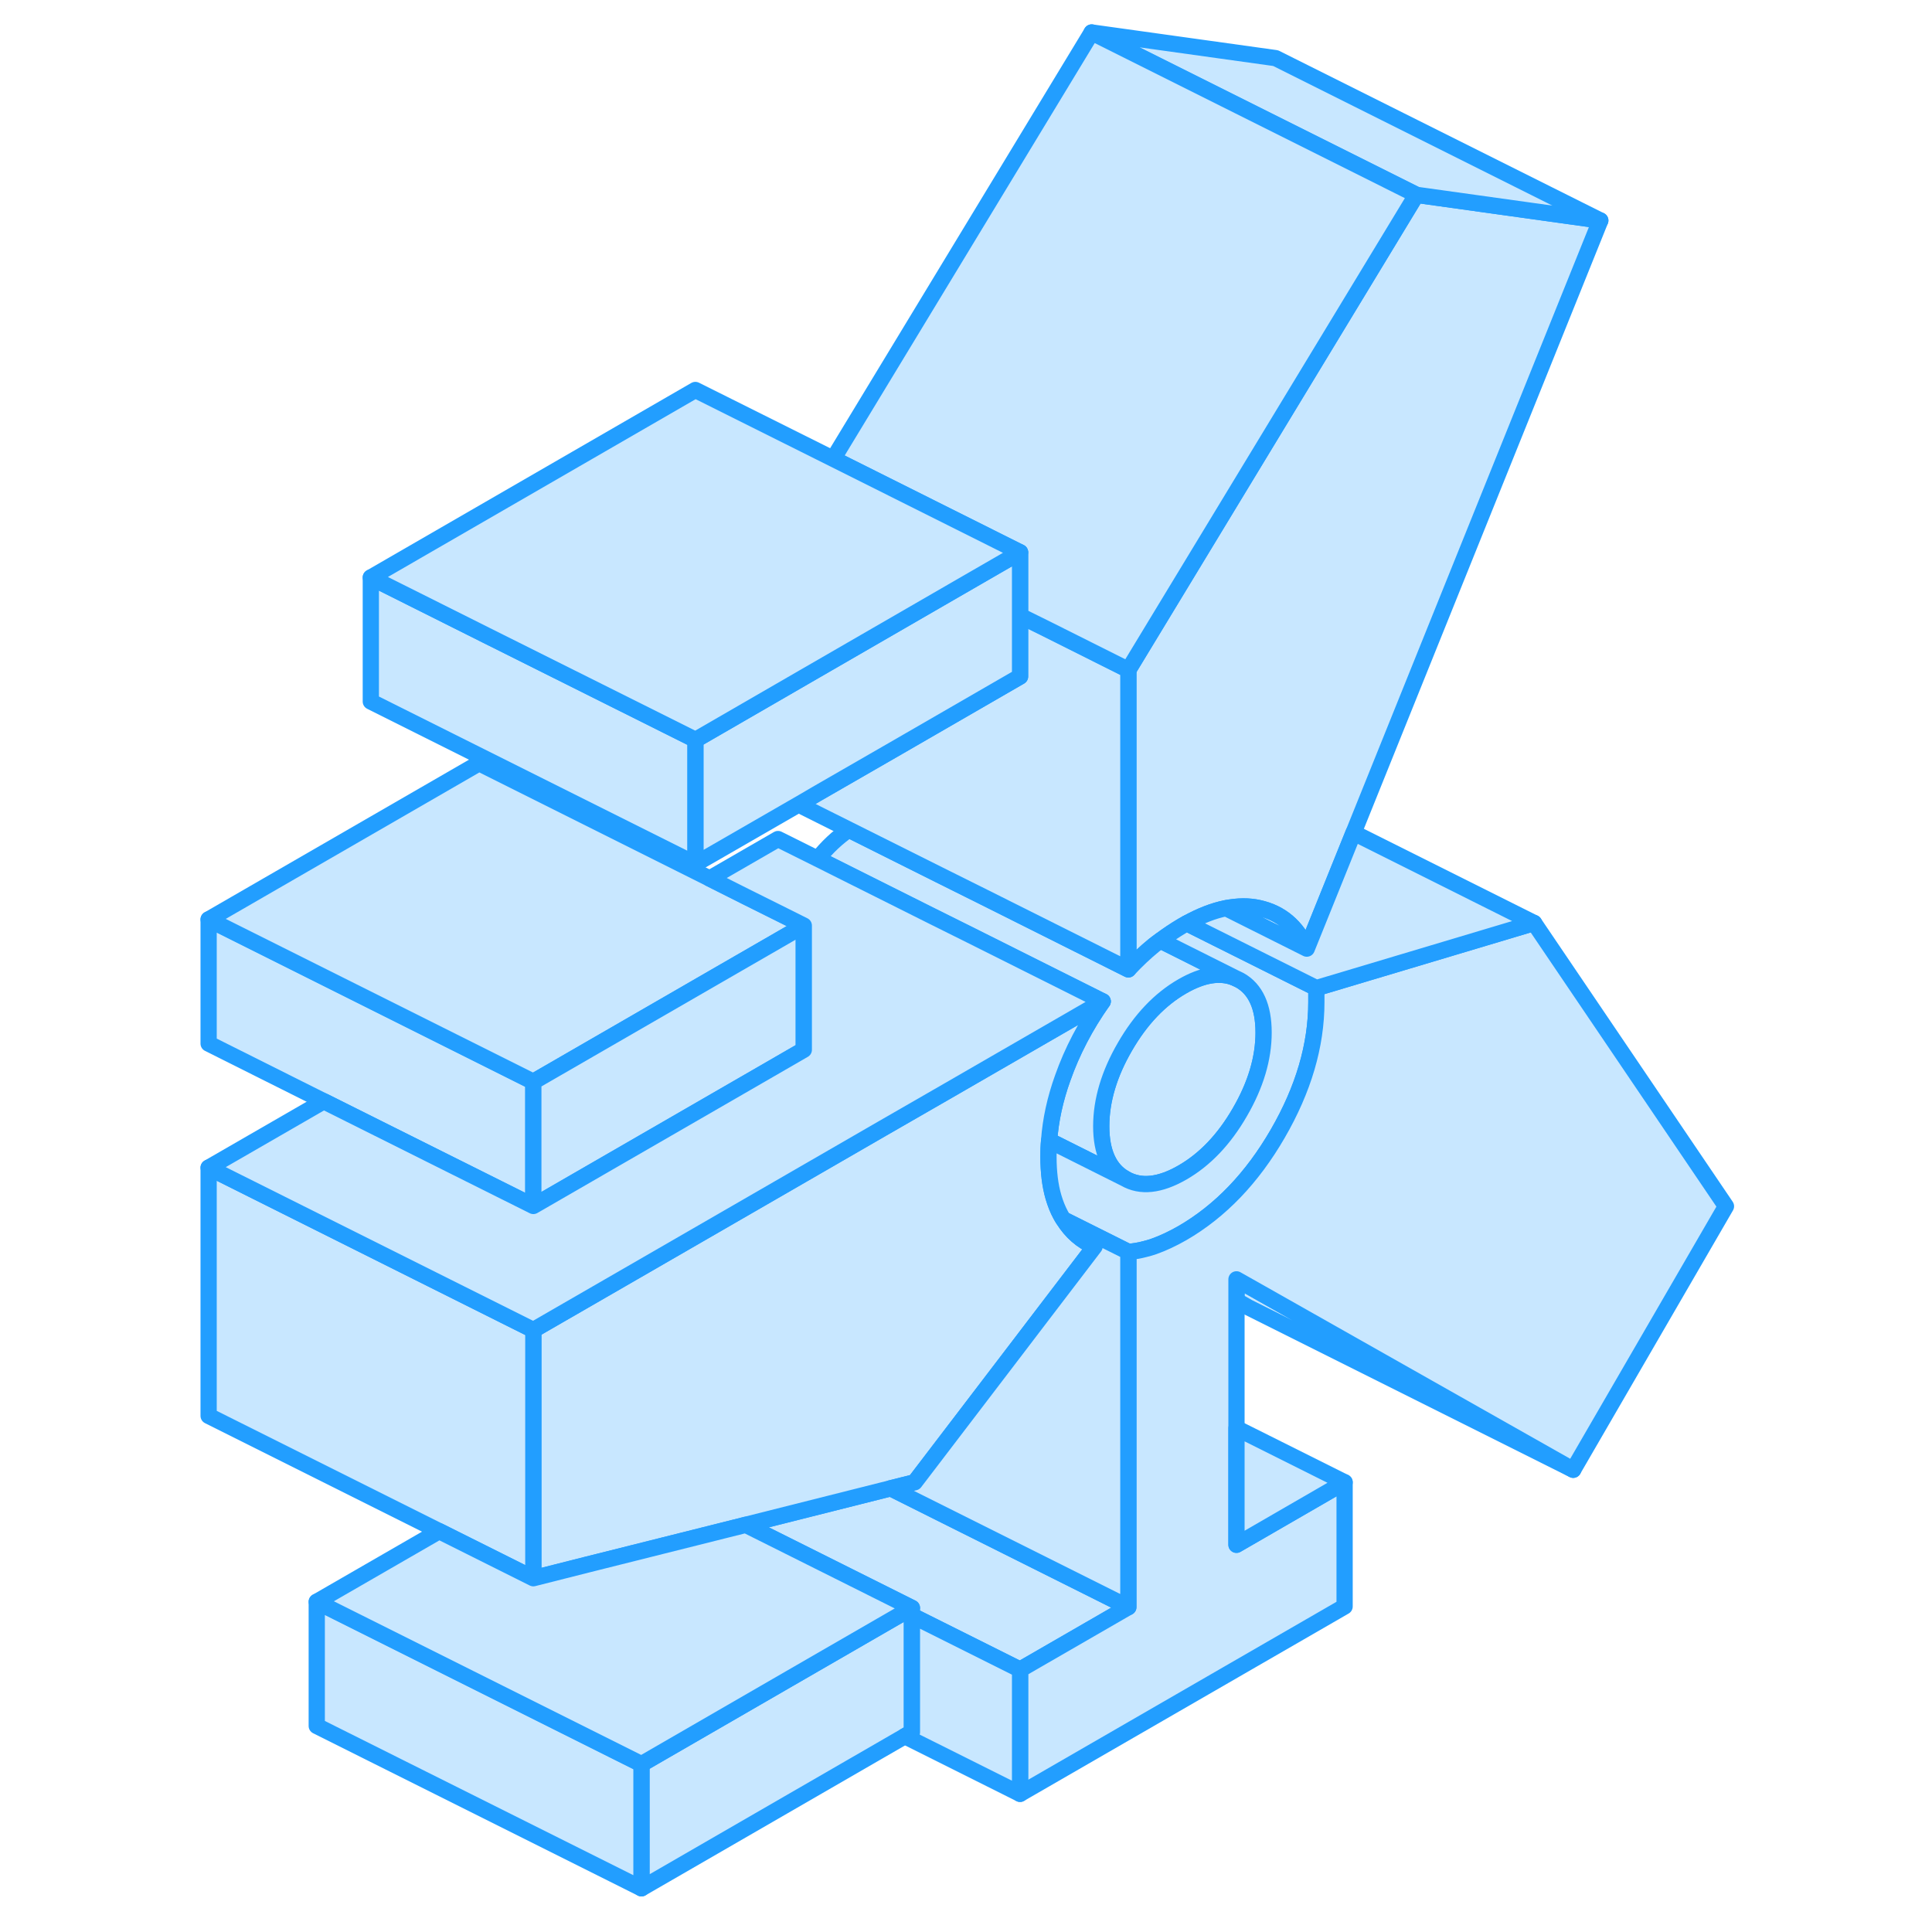 <svg width="48" height="48" viewBox="0 0 99 119" fill="#c8e7ff" xmlns="http://www.w3.org/2000/svg" stroke-width="1px" stroke-linecap="round" stroke-linejoin="round"><path d="M66.37 60.38L66.06 60.23C65.16 59.86 64.08 60.03 62.83 60.75C61.44 61.55 60.26 62.79 59.29 64.47C58.32 66.14 57.83 67.78 57.83 69.37C57.83 70.96 58.32 72.04 59.29 72.59C60.26 73.15 61.44 73.02 62.83 72.22C64.22 71.42 65.4 70.18 66.37 68.5C67.34 66.83 67.83 65.19 67.83 63.6C67.83 62.01 67.34 60.93 66.37 60.38Z" stroke="#229EFF" stroke-linejoin="round"/><path d="M46.17 99.04V106.69L45.73 106.94L29.51 116.31V108.66L38.63 103.39L45.73 99.29L46.17 99.04Z" stroke="#229EFF" stroke-linejoin="round"/><path d="M88.57 13.58L73.371 51.29L71.18 56.72L70.49 58.43C69.88 57.06 68.9 56.23 67.54 55.93C66.91 55.79 66.24 55.8 65.52 55.94H65.51C64.751 56.09 63.961 56.4 63.1 56.87C63.011 56.92 62.92 56.97 62.831 57.02C62.361 57.3 61.91 57.6 61.471 57.93C61.34 58.02 61.211 58.12 61.081 58.22C60.531 58.67 60.001 59.17 59.501 59.71V41.26L77.24 12L88.57 13.58Z" stroke="#229EFF" stroke-linejoin="round"/><path d="M66.37 60.38L66.06 60.23C65.16 59.86 64.08 60.03 62.83 60.75C61.44 61.55 60.26 62.79 59.29 64.47C58.32 66.14 57.83 67.78 57.83 69.37C57.83 70.96 58.32 72.04 59.29 72.59C60.26 73.15 61.44 73.02 62.83 72.22C64.22 71.42 65.4 70.18 66.37 68.5C67.34 66.83 67.83 65.19 67.83 63.6C67.83 62.01 67.34 60.93 66.37 60.38Z" stroke="#229EFF" stroke-linejoin="round"/><path d="M29.51 108.66V116.31L9.51 106.31V98.66L29.51 108.66Z" stroke="#229EFF" stroke-linejoin="round"/><path d="M59.5 98.99L52.83 102.84L46.17 99.51V99.04L40.37 96.14L35.93 93.92L44.86 91.67L59.5 98.99Z" stroke="#229EFF" stroke-linejoin="round"/><path d="M66.06 60.23C65.16 59.86 64.08 60.03 62.83 60.75C61.44 61.55 60.26 62.79 59.29 64.47C58.32 66.14 57.83 67.78 57.83 69.37C57.83 70.96 58.32 72.04 59.29 72.59L54.62 70.25C54.71 68.98 54.99 67.7 55.46 66.39C56.04 64.75 56.86 63.18 57.92 61.68L49.81 57.62L47.34 56.39L40.37 52.9C40.94 52.18 41.58 51.58 42.28 51.1L47.82 53.87L50.61 55.26L59.5 59.71C60 59.17 60.53 58.67 61.08 58.22C61.21 58.12 61.34 58.02 61.47 57.93L66.06 60.23Z" stroke="#229EFF" stroke-linejoin="round"/><path d="M57.42 76.78L53.65 81.72L52.82 82.81L46.34 91.3L44.86 91.67L35.93 93.92L35.31 94.08H35.3L32.83 94.7L26.17 96.37L22.85 97.21V81.92L28.24 78.81L39.5 72.31L44.33 69.52L48.43 67.16L57.92 61.68C56.86 63.18 56.04 64.75 55.46 66.39C54.99 67.7 54.71 68.98 54.62 70.25C54.59 70.58 54.58 70.92 54.58 71.25C54.58 72.19 54.68 73.02 54.89 73.74C55.01 74.14 55.15 74.5 55.33 74.83C55.38 74.93 55.44 75.02 55.5 75.11C55.98 75.88 56.62 76.44 57.42 76.78Z" stroke="#229EFF" stroke-linejoin="round"/><path d="M22.85 66.63V74.28L9.94 67.83L2.85 64.28V56.63L9.95 60.18L17.05 63.73L22.85 66.63Z" stroke="#229EFF" stroke-linejoin="round"/><path d="M39.51 57.01L37.97 57.9L34.66 59.81L22.85 66.63L17.05 63.73L9.95 60.18L2.85 56.63L19.51 47.01L33.71 54.11L35.92 55.22L38.37 56.44L39.51 57.01Z" stroke="#229EFF" stroke-linejoin="round"/><path d="M39.51 57.01V64.66L36.62 66.33L22.85 74.28V66.63L34.66 59.81L37.97 57.9L39.51 57.01Z" stroke="#229EFF" stroke-linejoin="round"/><path d="M32.84 45.57V53.21L12.84 43.21V35.57L19.93 39.12L32.84 45.57Z" stroke="#229EFF" stroke-linejoin="round"/><path d="M59.5 41.26V59.71L50.61 55.26L47.82 53.87L42.28 51.1L39.5 49.71V49.37L40.3 48.9L45.37 45.98L52.83 41.67V37.93L54.41 38.71L59.5 41.26Z" stroke="#229EFF" stroke-linejoin="round"/><path d="M71.08 60.86V61.72C71.08 64.4 70.28 67.1 68.7 69.83C67.12 72.56 65.16 74.6 62.83 75.95C62.22 76.3 61.64 76.57 61.08 76.77C60.9 76.83 60.72 76.89 60.54 76.93C60.18 77.03 59.83 77.08 59.5 77.11L55.5 75.11C55.44 75.02 55.38 74.93 55.33 74.83C55.15 74.5 55.01 74.14 54.89 73.74C54.68 73.02 54.58 72.19 54.58 71.25C54.58 70.92 54.58 70.58 54.62 70.25L59.29 72.59C60.26 73.15 61.44 73.02 62.83 72.22C64.22 71.42 65.4 70.18 66.37 68.5C67.34 66.83 67.83 65.19 67.83 63.6C67.83 62.01 67.34 60.93 66.37 60.38L66.06 60.23L61.47 57.93C61.91 57.6 62.36 57.3 62.83 57.02C62.92 56.97 63.01 56.92 63.1 56.87L71.08 60.86Z" stroke="#229EFF" stroke-linejoin="round"/><path d="M70.49 58.43L65.52 55.94C66.24 55.8 66.91 55.79 67.54 55.93C68.9 56.23 69.88 57.06 70.49 58.43Z" stroke="#229EFF" stroke-linejoin="round"/><path d="M86.9 90.53L66.9 80.53L66.16 80.11V78.8L67.47 79.54L86.9 90.53Z" stroke="#229EFF" stroke-linejoin="round"/><path d="M66.16 95.15L72.82 91.3V98.95L52.83 110.49V102.84L59.5 98.99V77.11C59.83 77.08 60.18 77.03 60.54 76.93C60.72 76.89 60.9 76.83 61.08 76.77C61.64 76.57 62.22 76.3 62.83 75.95C65.16 74.6 67.12 72.56 68.7 69.83C70.28 67.1 71.08 64.4 71.08 61.72V60.86L73.49 60.14L84.49 56.85L96.31 74.3L86.9 90.53L67.47 79.54L66.16 78.8V95.15Z" stroke="#229EFF" stroke-linejoin="round"/><path d="M88.57 13.58L77.24 12L67.2 6.98L57.24 2L68.57 3.58L88.57 13.58Z" stroke="#229EFF" stroke-linejoin="round"/><path d="M84.49 56.85L73.49 60.14L71.08 60.86L63.1 56.87C63.96 56.4 64.75 56.09 65.51 55.94H65.52L70.49 58.43L71.18 56.72L73.37 51.29L84.49 56.85Z" stroke="#229EFF" stroke-linejoin="round"/><path d="M72.82 91.3L66.16 95.15V87.97L72.82 91.3Z" stroke="#229EFF" stroke-linejoin="round"/><path d="M59.5 77.11V98.99L44.86 91.67L46.34 91.3L52.82 82.81L53.65 81.72L57.42 76.78C56.62 76.44 55.98 75.88 55.5 75.11L59.5 77.11Z" stroke="#229EFF" stroke-linejoin="round"/><path d="M52.83 102.84V110.49L45.73 106.94L46.17 106.69V99.51L52.83 102.84Z" stroke="#229EFF" stroke-linejoin="round"/><path d="M22.85 81.92V97.21L17.05 94.31L2.85 87.21V71.92L22.85 81.92Z" stroke="#229EFF" stroke-linejoin="round"/><path d="M46.17 99.04L45.73 99.29L38.63 103.39L29.51 108.66L9.51 98.66L17.05 94.31L22.85 97.21L26.17 96.37L32.83 94.7L35.3 94.08H35.31L35.93 93.92L40.37 96.14L46.17 99.04Z" stroke="#229EFF" stroke-linejoin="round"/><path d="M77.24 12L59.5 41.26L54.41 38.71L52.83 37.93V34.02L41.32 28.26L57.24 2L67.2 6.98L77.24 12Z" stroke="#229EFF" stroke-linejoin="round"/><path d="M52.83 34.02V41.67L45.37 45.98L40.3 48.9L39.5 49.37L32.84 53.21V45.57L39.5 41.72L49.21 36.11L52.83 34.02Z" stroke="#229EFF" stroke-linejoin="round"/><path d="M52.83 34.02L49.21 36.11L39.5 41.72L32.84 45.57L19.93 39.12L12.84 35.57L32.83 24.02L41.32 28.26L52.83 34.02Z" stroke="#229EFF" stroke-linejoin="round"/><path d="M57.92 61.68L48.43 67.16L44.33 69.52L39.5 72.31L28.24 78.81L22.85 81.92L2.85 71.92L9.94 67.83L22.85 74.28L36.62 66.33L39.51 64.66V57.01L38.37 56.44L35.92 55.22L33.71 54.11L37.92 51.68L40.37 52.9L47.34 56.39L49.81 57.62L57.92 61.68Z" stroke="#229EFF" stroke-linejoin="round"/></svg>
